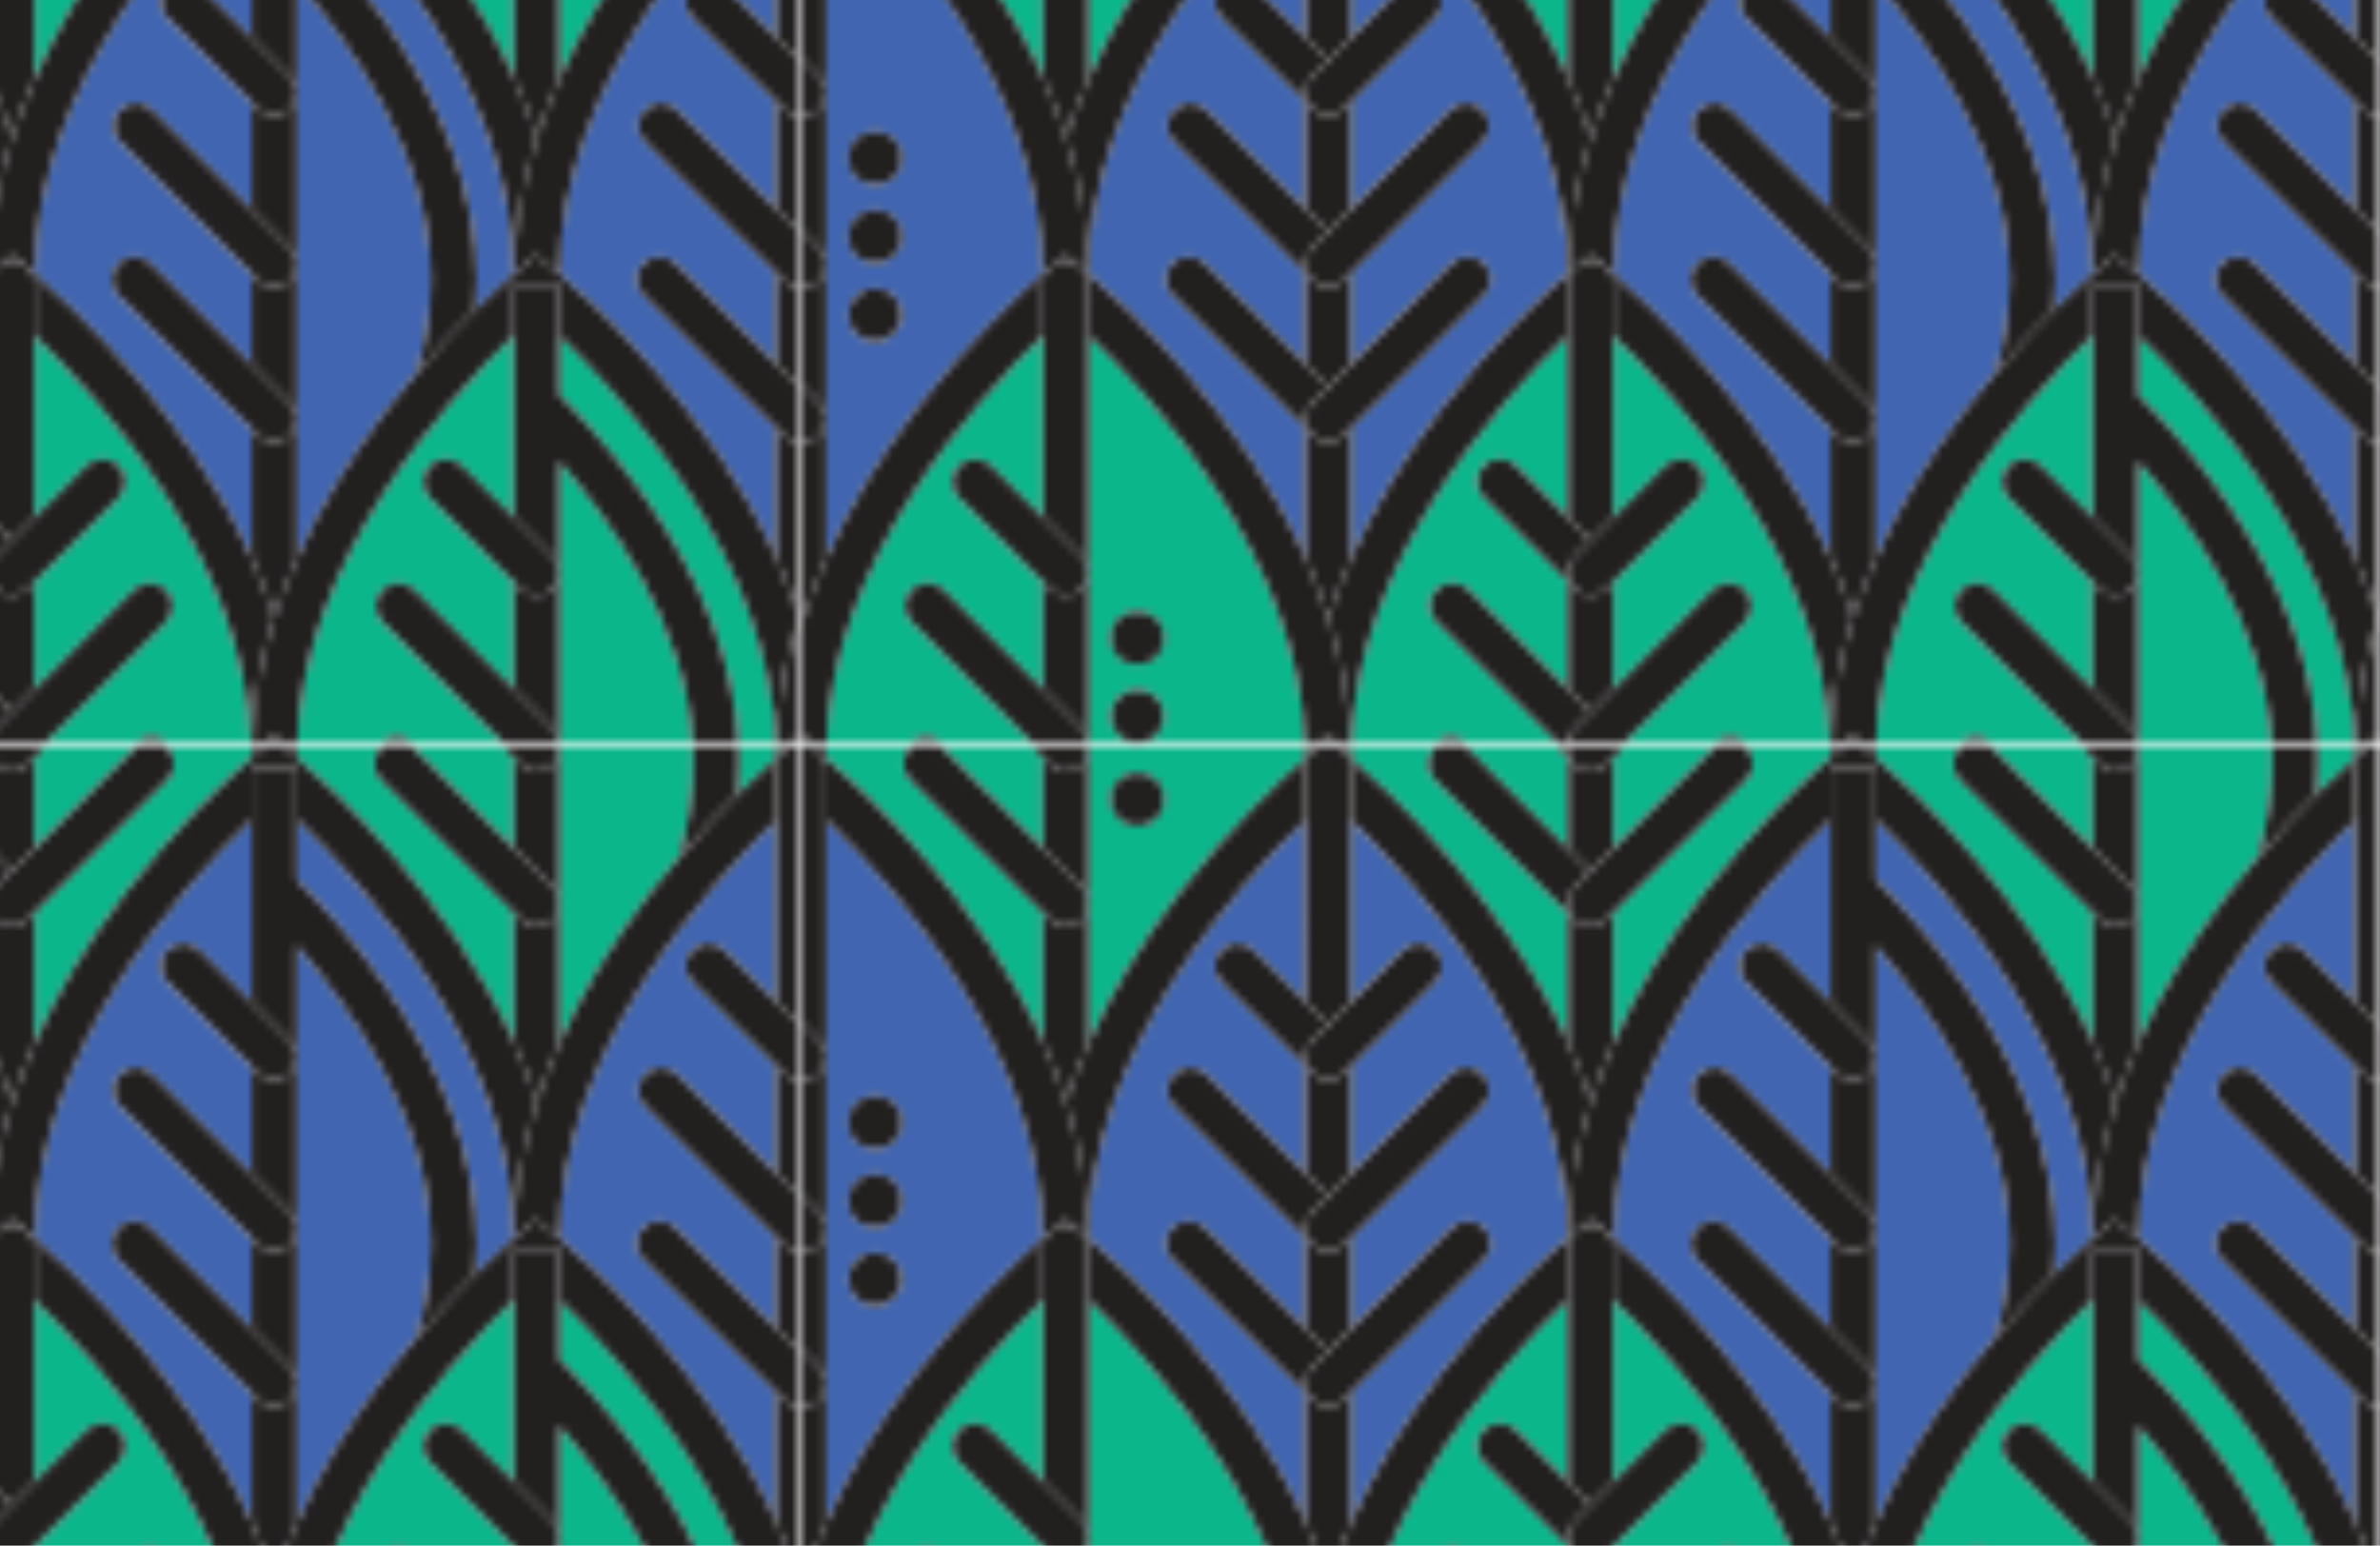 <?xml version="1.0" encoding="UTF-8"?><svg id="Layer_1" xmlns="http://www.w3.org/2000/svg" xmlns:xlink="http://www.w3.org/1999/xlink" viewBox="0 0 306 198.73"><defs><style>.cls-1,.cls-2{fill:none;}.cls-2{stroke:#ee2350;stroke-linecap:round;stroke-linejoin:round;stroke-width:0px;}.cls-3{fill:#221f1f;}.cls-4{fill:#4165b0;}.cls-5{fill:#0bb68b;}.cls-6{fill:url(#New_Pattern_12);}</style><pattern id="New_Pattern_12" x="0" y="0" width="202.48" height="123.41" patternTransform="translate(-3347.7 -2383.77)" patternUnits="userSpaceOnUse" viewBox="0 0 202.48 123.41"><g><rect class="cls-1" width="202.48" height="123.41"/><path class="cls-5" d="M121.23,4.03l-17.1,17.1v16.8c2.87-6.45,6.76-12.93,11.65-19.31,6.87-8.96,13.67-15.15,16.26-17.38,0-.41-.01-.83-.03-1.24h-10.71c1.05,1.14,1.04,2.92-.07,4.02Z"/><polygon class="cls-5" points="104.13 12.9 117.03 0 105.33 0 104.13 1.21 104.13 12.9"/><polygon class="cls-5" points="98.31 1.21 97.11 0 85.41 0 98.31 12.9 98.31 1.21"/><path class="cls-5" d="M98.31,37.78V21.13L81.21,4.03c-1.11-1.11-1.13-2.88-.07-4.02h-10.71c-.01,.41-.02,.82-.03,1.24,4.25,3.64,19.44,17.53,27.92,36.55Z"/><path class="cls-3" d="M70.39,1.24c0-.41,.01-.83,.03-1.24h-.06c.01,.41,.02,.82,.02,1.23h.01Z"/><path class="cls-3" d="M132.06,1.23c0-.41,.01-.82,.02-1.23h-.06c.01,.41,.02,.83,.03,1.24h.01Z"/><path class="cls-3" d="M104.13,12.9V1.21l-.85,.85c-.57,.57-1.31,.85-2.06,.85s-1.49-.28-2.06-.85l-.85-.85V12.9l2.91,2.91,2.91-2.91Z"/><path class="cls-3" d="M104.13,37.93V21.13l-.85,.85c-.57,.57-1.31,.85-2.06,.85s-1.49-.28-2.06-.85l-.85-.85v16.65c1.11,2.48,2.09,5.05,2.93,7.7,.8-2.51,1.77-5.02,2.89-7.55Z"/><path class="cls-3" d="M99.16,2.06c-.57-.57-.85-1.31-.85-2.06h-1.2l1.2,1.2,.85,.85Z"/><path class="cls-3" d="M81.21,4.03l17.1,17.1,.85,.85c-1.14-1.14-1.14-2.98,0-4.11l2.06-2.06-2.91-2.91L85.41,0h-4.27c-1.05,1.14-1.04,2.92,.07,4.02Z"/><path class="cls-3" d="M99.16,2.06c.57,.57,1.31,.85,2.06,.85s1.49-.28,2.06-.85l.85-.85L105.33,0h-7.02c0,.74,.28,1.49,.85,2.06Z"/><path class="cls-3" d="M101.22,15.81l-2.06,2.06c-1.14,1.14-1.14,2.98,0,4.11,.57,.57,1.31,.85,2.06,.85s1.49-.28,2.06-.85l.85-.85L121.23,4.03c1.11-1.11,1.13-2.88,.07-4.02h-4.27l-12.9,12.9-2.91,2.91Z"/><path class="cls-5" d="M165.79,37.78V21.13l-17.1-17.1c-1.11-1.11-1.13-2.88-.07-4.02h-10.71c-.01,.41-.02,.82-.03,1.24,4.25,3.64,19.44,17.53,27.92,36.55Z"/><path class="cls-5" d="M194.5,5.91c2.2-2.17,3.97-3.75,5.03-4.66,0-.41-.01-.83-.03-1.24h-4.86c.03,.66,.05,1.32,.05,1.97,0,1.3-.06,2.61-.19,3.94Z"/><polygon class="cls-5" points="165.79 1.21 164.59 0 152.89 0 165.79 12.9 165.79 1.21"/><path class="cls-3" d="M133.13,.33L133.54,0h-1.46c-.01,.41-.02,.82-.02,1.23,.63-.54,1.01-.85,1.08-.91Z"/><path class="cls-3" d="M199.54,1.23c0-.41,.01-.82,.02-1.23h-.06c.01,.41,.02,.83,.03,1.24h.01Z"/><path class="cls-3" d="M137.87,1.24c0-.41,.01-.83,.03-1.24h-1.52l.4,.32c.13,.1,.51,.41,1.09,.91Z"/><path class="cls-5" d="M171.61,19.92h0v18.01c2.87-6.45,6.76-12.93,11.65-19.31,1.26-1.65,2.52-3.2,3.76-4.65,1.15-3.86,1.85-7.9,1.85-12.01,0-.66-.02-1.31-.06-1.97h-17.2V19.92Z"/><path class="cls-3" d="M187.02,13.97c2.72-3.21,5.31-5.92,7.48-8.07,.12-1.33,.19-2.64,.19-3.94,0-.65-.02-1.31-.05-1.97h-5.83c.03,.65,.06,1.31,.06,1.97,0,4.11-.7,8.15-1.85,12.01Z"/><path class="cls-3" d="M170.76,2.06c-.57,.57-1.31,.85-2.06,.85s-1.49-.28-2.06-.85l-.85-.85V12.9l4.97,4.97c.57,.57,.85,1.31,.85,2.06V0c0,.74-.28,1.49-.85,2.06Z"/><path class="cls-3" d="M171.61,37.93V19.93c0,.74-.28,1.49-.85,2.06-.57,.57-1.31,.85-2.06,.85s-1.49-.28-2.06-.85l-.85-.85v16.65c1.11,2.48,2.09,5.05,2.93,7.7,.8-2.51,1.77-5.02,2.89-7.55Z"/><path class="cls-3" d="M166.64,2.06c.57,.57,1.31,.85,2.06,.85s1.49-.28,2.06-.85c.57-.57,.85-1.31,.85-2.06h-7.02l1.2,1.2,.85,.85Z"/><path class="cls-3" d="M148.69,4.03l17.1,17.1,.85,.85c.57,.57,1.31,.85,2.06,.85s1.49-.28,2.06-.85c.57-.57,.85-1.31,.85-2.06h0c0-.75-.28-1.49-.85-2.06l-4.97-4.97L152.89,0h-4.27c-1.05,1.14-1.04,2.92,.07,4.02Z"/><path class="cls-5" d="M30.83,37.78V21.13L13.73,4.03C12.62,2.92,12.6,1.14,13.66,0H2.94c-.01,.41-.02,.82-.03,1.24,4.25,3.64,19.44,17.53,27.92,36.55Z"/><polygon class="cls-5" points="30.83 1.21 29.63 0 17.93 0 30.83 12.9 30.83 1.21"/><path class="cls-5" d="M36.65,0h27.89c.01,.41,.02,.83,.03,1.24-2.59,2.24-9.39,8.42-16.26,17.38-4.89,6.38-8.79,12.85-11.65,19.31V19.92h0V0Zm2.89,6.53c0,1.88,1.53,3.41,3.41,3.41s3.41-1.53,3.41-3.41-1.53-3.41-3.41-3.41-3.41,1.53-3.41,3.41Z"/><path class="cls-3" d="M70.38,1.23c0-.41,0-.82-.02-1.23h-1.46l.4,.32c.12,.1,.5,.41,1.08,.9Z"/><path class="cls-3" d="M65.65,.33L66.06,0h-1.52c.01,.41,.02,.83,.03,1.24,.63-.55,1.02-.86,1.09-.92Z"/><path class="cls-3" d="M1.83,.33c.13,.1,.51,.41,1.09,.91,0-.41,.01-.83,.03-1.24H1.42l.4,.32Z"/><path class="cls-3" d="M35.8,2.06c-.57,.57-1.31,.85-2.06,.85s-1.49-.28-2.06-.85l-.85-.85V12.9l4.97,4.97c.57,.57,.85,1.31,.85,2.06V0c0,.74-.28,1.49-.85,2.06Z"/><path class="cls-3" d="M33.76,45.48c.8-2.51,1.77-5.02,2.89-7.55V19.93c0,.74-.28,1.49-.85,2.06-.57,.57-1.31,.85-2.06,.85s-1.49-.28-2.06-.85l-.85-.85v16.65c1.11,2.48,2.09,5.05,2.93,7.7Z"/><path class="cls-3" d="M31.68,2.06c.57,.57,1.31,.85,2.06,.85s1.49-.28,2.06-.85c.57-.57,.85-1.31,.85-2.06h-7.02l1.2,1.2,.85,.85Z"/><path class="cls-3" d="M13.73,4.03L30.83,21.13l.85,.85c.57,.57,1.31,.85,2.06,.85s1.49-.28,2.06-.85c.57-.57,.85-1.31,.85-2.06h0c0-.75-.28-1.49-.85-2.06l-4.97-4.97L17.93,0h-4.27c-1.05,1.14-1.04,2.92,.07,4.02Z"/><circle class="cls-3" cx="42.95" cy="6.53" r="3.41"/><path class="cls-3" d="M200.61,.33L201.02,0h-1.46c-.01,.41-.02,.82-.02,1.23,.63-.54,1.01-.85,1.08-.91Z"/><path class="cls-4" d="M64.57,99.49v-16.65l-17.1-17.1c-1.14-1.14-1.14-2.98,0-4.11,1.14-1.14,2.98-1.14,4.11,0l12.99,12.99v-11.7l-16.91-16.91c-1.14-1.14-1.14-2.98,0-4.11,1.14-1.14,2.98-1.14,4.11,0l12.79,12.79v-13.83l-10.82-10.82c-1.14-1.14-1.14-2.98,0-4.11,1.14-1.14,2.98-1.14,4.11,0l6.7,6.7V9.15c-9,8.72-27.69,29.71-27.92,53.79,4.25,3.64,19.44,17.53,27.92,36.55Z"/><path class="cls-4" d="M77.09,25.92c1.14-1.14,2.98-1.14,4.11,0,1.14,1.14,1.14,2.98,0,4.11l-10.82,10.82v13.83l12.79-12.79c1.14-1.14,2.98-1.14,4.11,0,1.14,1.14,1.14,2.98,0,4.11l-16.91,16.91v11.7l12.99-12.99c1.14-1.14,2.98-1.14,4.11,0,1.14,1.14,1.14,2.98,0,4.11l-17.1,17.1v16.8c2.87-6.45,6.76-12.93,11.65-19.31,6.87-8.96,13.67-15.15,16.26-17.38-.22-24.08-18.92-45.08-27.92-53.8v23.48l6.7-6.7Z"/><path class="cls-3" d="M70.39,2.59v6.56c9,8.72,27.69,29.71,27.92,53.8h.01c.05-5.69,1.04-11.55,2.93-17.47-.84-2.64-1.83-5.21-2.93-7.7C89.84,18.77,74.64,4.88,70.39,1.24h-.01c-.57-.5-.95-.81-1.08-.91L68.9,0h-.12c.95,.48,1.61,1.45,1.61,2.59Z"/><path class="cls-3" d="M64.57,1.24c-2.59,2.24-9.39,8.42-16.26,17.38-4.89,6.38-8.79,12.85-11.65,19.31-1.12,2.52-2.08,5.04-2.89,7.55,1.75,5.52,2.83,11.37,2.88,17.45h.01c.23-24.07,18.92-45.06,27.92-53.78V2.59c0-1.14,.66-2.11,1.61-2.59h-.12l-.4,.32c-.07,.06-.46,.37-1.09,.92Z"/><path class="cls-3" d="M69.54,83.69c-.57,.57-1.31,.85-2.06,.85s-1.49-.28-2.06-.85l-.85-.85v16.65c1.11,2.48,2.09,5.05,2.93,7.7,.8-2.51,1.77-5.02,2.89-7.55v-16.8l-.85,.85Z"/><path class="cls-3" d="M70.39,54.68v-13.83l-.85,.85c-.57,.57-1.31,.85-2.06,.85s-1.49-.28-2.06-.85l-.85-.85v13.83l2.91,2.91,2.91-2.91Z"/><path class="cls-3" d="M70.39,74.61v-11.7l-.85,.85c-.57,.57-1.31,.85-2.06,.85s-1.49-.28-2.06-.85l-.85-.85v11.7l2.91,2.91,2.91-2.91Z"/><path class="cls-3" d="M64.57,2.59v30.04l2.91,2.91,2.91-2.91V2.59c0-1.14-.66-2.11-1.61-2.59h-2.6c-.95,.48-1.61,1.45-1.61,2.59Z"/><path class="cls-3" d="M57.87,25.92c-1.14-1.14-2.98-1.14-4.11,0-1.14,1.14-1.14,2.98,0,4.11l10.82,10.82,.85,.85c-1.14-1.14-1.14-2.98,0-4.11l2.06-2.06-2.91-2.91-6.7-6.7Z"/><path class="cls-3" d="M65.42,59.65l2.06-2.06-2.91-2.91-12.79-12.79c-1.14-1.14-2.98-1.14-4.11,0-1.14,1.14-1.14,2.98,0,4.11l16.91,16.91,.85,.85c-1.14-1.14-1.14-2.98,0-4.11Z"/><path class="cls-3" d="M65.42,79.57l2.06-2.06-2.91-2.91-12.99-12.99c-1.14-1.14-2.98-1.14-4.11,0-1.14,1.14-1.14,2.98,0,4.11l17.1,17.1,.85,.85c-1.14-1.14-1.14-2.98,0-4.11Z"/><path class="cls-3" d="M67.48,84.54c.74,0,1.49-.28,2.06-.85-.57,.57-1.31,.85-2.06,.85Z"/><path class="cls-3" d="M65.42,37.59c-1.14,1.14-1.14,2.98,0,4.11,.57,.57,1.31,.85,2.06,.85s1.49-.28,2.06-.85l.85-.85,10.82-10.82c1.14-1.14,1.14-2.98,0-4.11-1.14-1.14-2.98-1.14-4.11,0l-6.7,6.7-2.91,2.91-2.06,2.06Z"/><path class="cls-3" d="M67.48,57.59l-2.06,2.06c-1.14,1.14-1.14,2.98,0,4.11,.57,.57,1.31,.85,2.06,.85s1.49-.28,2.06-.85l.85-.85,16.91-16.91c1.14-1.14,1.14-2.98,0-4.11-1.14-1.14-2.98-1.14-4.11,0l-12.79,12.79-2.91,2.91Z"/><path class="cls-3" d="M67.48,77.52l-2.06,2.06c-1.14,1.14-1.14,2.98,0,4.11,.57,.57,1.31,.85,2.06,.85s1.49-.28,2.06-.85l.85-.85,17.1-17.1c1.14-1.14,1.14-2.98,0-4.11-1.14-1.14-2.98-1.14-4.11,0l-12.99,12.99-2.91,2.91Z"/><path class="cls-4" d="M132.05,99.49v-16.65l-17.1-17.1c-1.14-1.14-1.14-2.98,0-4.11,1.14-1.14,2.98-1.14,4.11,0l12.99,12.99v-11.7l-16.91-16.91c-1.14-1.14-1.14-2.98,0-4.11,1.14-1.14,2.98-1.14,4.11,0l12.79,12.79v-13.83l-10.82-10.82c-1.14-1.14-1.14-2.98,0-4.11,1.14-1.14,2.98-1.14,4.11,0l6.7,6.7V9.15c-9,8.72-27.69,29.71-27.92,53.79,4.25,3.64,19.44,17.53,27.92,36.55Z"/><path class="cls-4" d="M148.89,30c7.89,11.37,12.06,23.02,12.06,33.68,0,1.3-.06,2.61-.19,3.94,2.2-2.17,3.97-3.75,5.03-4.66-.22-24.08-18.92-45.08-27.92-53.8v7.7c1.92,1.88,6.46,6.57,11.02,13.15Z"/><path class="cls-3" d="M132.06,1.23h-.01c-2.59,2.25-9.39,8.43-16.26,17.39-4.89,6.38-8.79,12.85-11.65,19.31-1.12,2.52-2.08,5.04-2.89,7.55-1.89,5.92-2.88,11.77-2.93,17.46,.63-.54,1.01-.85,1.08-.91l1.83-1.47,1.83,1.47c.13,.1,.51,.41,1.09,.91,.23-24.08,18.92-45.07,27.92-53.79V2.59h5.82v6.56c9,8.72,27.69,29.71,27.92,53.8h.01c.05-5.69,1.04-11.55,2.93-17.47-.84-2.64-1.83-5.21-2.93-7.7-8.48-19.01-23.67-32.9-27.92-36.55-.58-.5-.96-.81-1.09-.91L136.38,0h-2.85l-.4,.32c-.07,.06-.45,.37-1.08,.91Z"/><line class="cls-2" x1="134.96" y1="2.59" x2="134.96" y2="2.59"/><path class="cls-4" d="M137.87,25.36v14.29h0v22.06h0v19.92h0v18.01c2.87-6.45,6.76-12.93,11.65-19.31,1.26-1.65,2.52-3.2,3.76-4.65,1.15-3.86,1.85-7.9,1.85-12.01,0-16.12-10.74-30.86-17.26-38.32Z"/><path class="cls-3" d="M132.05,32.63l4.97,4.97c.57,.57,.85,1.31,.85,2.06v-14.29c6.51,7.46,17.26,22.2,17.26,38.32,0,4.11-.7,8.15-1.85,12.01,2.72-3.21,5.31-5.92,7.48-8.07,.12-1.33,.19-2.64,.19-3.94,0-10.66-4.17-22.31-12.06-33.68-4.56-6.58-9.1-11.27-11.02-13.15V2.59h-5.82v30.04Z"/><path class="cls-3" d="M137.02,59.65c.57,.57,.85,1.31,.85,2.06v-22.05c0,.74-.28,1.49-.85,2.06-.57,.57-1.31,.85-2.06,.85s-1.49-.28-2.06-.85l-.85-.85v13.83l4.97,4.97Z"/><path class="cls-3" d="M137.02,83.69c-.57,.57-1.31,.85-2.06,.85s-1.49-.28-2.06-.85l-.85-.85v16.65c1.11,2.48,2.09,5.05,2.93,7.7,.8-2.51,1.77-5.02,2.89-7.55v-18.01c0,.74-.28,1.49-.85,2.06Z"/><path class="cls-3" d="M137.02,79.57c.57,.57,.85,1.31,.85,2.06v-19.92c0,.74-.28,1.49-.85,2.06-.57,.57-1.31,.85-2.06,.85s-1.49-.28-2.06-.85l-.85-.85v11.7l4.97,4.97Z"/><path class="cls-3" d="M134.96,42.56c.74,0,1.49-.28,2.06-.85,.57-.57,.85-1.31,.85-2.06h0c0-.75-.28-1.49-.85-2.06l-4.97-4.97-6.7-6.7c-1.14-1.14-2.98-1.14-4.11,0-1.14,1.14-1.14,2.98,0,4.11l10.82,10.82,.85,.85c.57,.57,1.31,.85,2.06,.85Z"/><path class="cls-3" d="M134.96,64.61c.74,0,1.49-.28,2.06-.85,.57-.57,.85-1.31,.85-2.06h0c0-.75-.28-1.49-.85-2.06l-4.97-4.97-12.79-12.79c-1.14-1.14-2.98-1.14-4.11,0-1.14,1.14-1.14,2.98,0,4.11l16.91,16.91,.85,.85c.57,.57,1.31,.85,2.06,.85Z"/><path class="cls-3" d="M134.96,84.54c.74,0,1.49-.28,2.06-.85,.57-.57,.85-1.31,.85-2.06h0c0-.75-.28-1.49-.85-2.06l-4.97-4.97-12.99-12.99c-1.14-1.14-2.98-1.14-4.11,0-1.14,1.14-1.14,2.98,0,4.11l17.1,17.1,.85,.85c.57,.57,1.31,.85,2.06,.85Z"/><path class="cls-4" d="M30.83,62.95c-2.59,2.24-9.39,8.42-16.26,17.38-4.89,6.38-8.79,12.85-11.65,19.31v-18.01h0v-19.92h0v-22.06h0V9.15c9,8.72,27.69,29.71,27.92,53.8Zm-18.21,5.29c0-1.88-1.53-3.41-3.41-3.41s-3.41,1.53-3.41,3.41,1.53,3.41,3.41,3.41,3.41-1.53,3.41-3.41Zm0-10.08c0-1.88-1.53-3.41-3.41-3.41s-3.41,1.53-3.41,3.41,1.53,3.41,3.41,3.41,3.41-1.53,3.41-3.41Zm0-10.08c0-1.88-1.53-3.41-3.41-3.41s-3.41,1.53-3.41,3.41,1.53,3.41,3.41,3.41,3.41-1.53,3.41-3.41Z"/><path class="cls-3" d="M2.91,2.59v6.56c9,8.72,27.69,29.71,27.92,53.8,.63-.55,1.02-.86,1.09-.92l1.83-1.47,1.83,1.47c.12,.1,.5,.41,1.08,.9-.05-6.08-1.13-11.93-2.88-17.45-.84-2.64-1.83-5.21-2.93-7.7C22.36,18.77,7.16,4.88,2.91,1.24c-.58-.5-.96-.81-1.09-.91L1.42,0h-.12c.95,.48,1.61,1.45,1.61,2.59Z"/><path class="cls-3" d="M2.91,61.7v-22.05c0,.74-.28,1.49-.85,2.06-.57,.57-1.31,.85-2.06,.85v15.03l2.06,2.06c.57,.57,.85,1.31,.85,2.06Z"/><path class="cls-3" d="M2.91,99.64v-18.01c0,.74-.28,1.49-.85,2.06-.57,.57-1.31,.85-2.06,.85v22.72c.81-2.53,1.78-5.07,2.91-7.62Z"/><path class="cls-3" d="M2.91,39.65V2.59C2.91,1.45,2.25,.48,1.3,0H0V35.54l2.06,2.06c.57,.57,.85,1.31,.85,2.06Z"/><path class="cls-3" d="M2.91,81.63v-19.92c0,.74-.28,1.49-.85,2.06-.57,.57-1.31,.85-2.06,.85v12.9l2.06,2.06c.57,.57,.85,1.31,.85,2.06Z"/><path class="cls-3" d="M2.91,39.65h0c0-.75-.28-1.49-.85-2.06L0,35.54v7.02c.74,0,1.49-.28,2.06-.85,.57-.57,.85-1.31,.85-2.06Z"/><path class="cls-3" d="M2.91,61.71h0c0-.75-.28-1.49-.85-2.06L0,57.59v7.02c.74,0,1.49-.28,2.06-.85,.57-.57,.85-1.31,.85-2.06Z"/><path class="cls-3" d="M2.91,81.63h0c0-.75-.28-1.49-.85-2.06L0,77.52v7.02c.74,0,1.49-.28,2.06-.85,.57-.57,.85-1.31,.85-2.06Z"/><circle class="cls-3" cx="9.21" cy="48.07" r="3.41"/><circle class="cls-3" cx="9.21" cy="58.15" r="3.41"/><path class="cls-3" d="M9.21,64.82c-1.88,0-3.41,1.53-3.41,3.41s1.53,3.41,3.41,3.41,3.41-1.53,3.41-3.41-1.53-3.41-3.41-3.41Z"/><path class="cls-4" d="M199.53,99.49v-16.65l-17.1-17.1c-1.14-1.14-1.14-2.98,0-4.11,1.14-1.14,2.98-1.14,4.11,0l12.99,12.99v-11.7l-16.91-16.91c-1.14-1.14-1.14-2.98,0-4.11,1.14-1.14,2.98-1.14,4.11,0l12.79,12.79v-13.83l-10.82-10.82c-1.14-1.14-1.14-2.98,0-4.11,1.14-1.14,2.98-1.14,4.11,0l6.7,6.7V9.15c-9,8.72-27.69,29.71-27.92,53.79,4.25,3.64,19.44,17.53,27.92,36.55Z"/><path class="cls-3" d="M199.54,1.23h-.01c-1.06,.93-2.83,2.51-5.03,4.68-2.17,2.14-4.76,4.86-7.48,8.07-1.23,1.45-2.49,3-3.76,4.65-4.89,6.38-8.79,12.85-11.65,19.31-1.12,2.52-2.08,5.04-2.89,7.55-1.89,5.92-2.88,11.77-2.93,17.46,.63-.54,1.01-.85,1.08-.91l1.83-1.47,1.83,1.47c.13,.1,.51,.41,1.09,.91,.23-24.08,18.92-45.07,27.92-53.79V2.59c0-1.14,.66-2.11,1.61-2.59h-.12l-.4,.32c-.07,.06-.45,.37-1.08,.91Z"/><path class="cls-3" d="M202.44,64.61c-.74,0-1.49-.28-2.06-.85l-.85-.85v11.7l2.94,2.94v-12.94s-.02,0-.04,0Z"/><path class="cls-3" d="M202.44,42.56c-.74,0-1.49-.28-2.06-.85l-.85-.85v13.83l2.94,2.94v-15.07s-.02,0-.04,0Z"/><path class="cls-3" d="M202.44,84.54c-.74,0-1.49-.28-2.06-.85l-.85-.85v16.65c1.11,2.48,2.09,5.05,2.93,7.7v-22.65s-.01,0-.02,0Z"/><path class="cls-3" d="M199.53,2.59v30.04l2.94,2.94V0h-1.34c-.95,.48-1.61,1.45-1.61,2.59Z"/><path class="cls-3" d="M199.53,32.63l-6.7-6.7c-1.14-1.14-2.98-1.14-4.11,0-1.14,1.14-1.14,2.98,0,4.11l10.82,10.82,.85,.85c.57,.57,1.31,.85,2.06,.85,.01,0,.02,0,.04,0v-6.98l-2.94-2.94Z"/><path class="cls-3" d="M199.53,54.68l-12.79-12.79c-1.14-1.14-2.98-1.14-4.11,0-1.14,1.14-1.14,2.98,0,4.11l16.91,16.91,.85,.85c.57,.57,1.31,.85,2.06,.85,.01,0,.02,0,.04,0v-6.98l-2.94-2.94Z"/><path class="cls-3" d="M199.53,74.61l-12.99-12.99c-1.14-1.14-2.98-1.14-4.11,0-1.14,1.14-1.14,2.98,0,4.11l17.1,17.1,.85,.85c.57,.57,1.31,.85,2.06,.85,.01,0,.02,0,.04,0v-6.98l-2.94-2.94Z"/><path class="cls-5" d="M81.4,107.71c-1.14-1.14-1.14-2.98,0-4.11,1.14-1.14,2.98-1.14,4.11,0l12.79,12.79v-13.83l-10.82-10.82c-1.14-1.14-1.14-2.98,0-4.11,1.14-1.14,2.98-1.14,4.11,0l6.7,6.7v-23.48c-8.84,8.57-27.05,29-27.89,52.56h10.71s.04-.06,.07-.09c1.14-1.14,2.98-1.14,4.11,0l.09,.09h11.7l-15.7-15.7Z"/><path class="cls-5" d="M104.13,70.86v23.48l6.7-6.7c1.14-1.14,2.98-1.14,4.11,0,1.14,1.14,1.14,2.98,0,4.11l-10.82,10.82v13.83l12.79-12.79c1.14-1.14,2.98-1.14,4.11,0,1.14,1.14,1.14,2.98,0,4.11l-15.7,15.7h11.7l.09-.09c1.14-1.14,2.98-1.14,4.11,0,.03,.03,.05,.06,.07,.09h10.71c-.84-23.56-19.04-43.99-27.89-52.56Z"/><path class="cls-3" d="M134.98,107.18c-.84-2.64-1.83-5.21-2.93-7.7-8.48-19.01-23.67-32.9-27.92-36.55-.58-.5-.96-.81-1.09-.91l-1.83-1.47-1.83,1.47c-.07,.06-.45,.37-1.08,.91h-.01c-2.59,2.25-9.39,8.43-16.26,17.39-4.89,6.38-8.79,12.85-11.65,19.31-1.12,2.52-2.08,5.04-2.89,7.55,1.63,5.15,2.68,10.59,2.86,16.23h.06c.84-23.56,19.05-43.99,27.89-52.56v-6.56c0-1.61,1.3-2.91,2.91-2.91s2.91,1.3,2.91,2.91v6.56c8.84,8.57,27.05,29,27.89,52.56h.06c.17-5.3,1.15-10.73,2.9-16.23Z"/><path class="cls-3" d="M101.22,104.26c-.74,0-1.49-.28-2.06-.85l-.85-.85v13.83l2.91,2.91,2.91-2.91v-13.83l-.85,.85c-.57,.57-1.31,.85-2.06,.85Z"/><path class="cls-3" d="M98.31,94.33l2.91,2.91,2.91-2.91v-30.04c0-1.61-1.3-2.91-2.91-2.91s-2.91,1.3-2.91,2.91v30.04Z"/><path class="cls-3" d="M99.16,99.3l2.06-2.06-2.91-2.91-6.7-6.7c-1.14-1.14-2.98-1.14-4.11,0-1.14,1.14-1.14,2.98,0,4.11l10.82,10.82,.85,.85c-1.14-1.14-1.14-2.98,0-4.11Z"/><path class="cls-3" d="M103.28,103.41c-.57,.57-1.31,.85-2.06,.85,.74,0,1.49-.28,2.06-.85Z"/><path class="cls-3" d="M99.16,121.35l2.06-2.06-2.91-2.91-12.79-12.79c-1.14-1.14-2.98-1.14-4.11,0-1.14,1.14-1.14,2.98,0,4.11l15.7,15.7h1.2c0-.74,.28-1.49,.85-2.06Z"/><path class="cls-3" d="M81.21,123.32s-.05,.06-.07,.09h4.27l-.09-.09c-1.14-1.14-2.98-1.14-4.11,0Z"/><path class="cls-3" d="M101.22,97.24l-2.06,2.06c-1.14,1.14-1.14,2.98,0,4.11,.57,.57,1.31,.85,2.06,.85s1.49-.28,2.06-.85l.85-.85,10.82-10.82c1.14-1.14,1.14-2.98,0-4.11-1.14-1.14-2.98-1.14-4.11,0l-6.7,6.7-2.91,2.91Z"/><path class="cls-3" d="M121.03,107.71c1.14-1.14,1.14-2.98,0-4.11-1.14-1.14-2.98-1.14-4.11,0l-12.79,12.79-2.91,2.91-2.06,2.06c-.57,.57-.85,1.31-.85,2.06h7.02l15.7-15.7Z"/><path class="cls-3" d="M117.12,123.32l-.09,.09h4.27s-.04-.06-.07-.09c-1.14-1.14-2.98-1.14-4.11,0Z"/><path class="cls-5" d="M148.88,107.71c-1.14-1.14-1.14-2.98,0-4.11,1.14-1.14,2.98-1.14,4.11,0l12.79,12.79v-13.83l-10.82-10.82c-1.14-1.14-1.14-2.98,0-4.11,1.14-1.14,2.98-1.14,4.11,0l6.7,6.7v-23.48c-8.84,8.57-27.05,29-27.89,52.56h10.71s.04-.06,.07-.09c1.14-1.14,2.98-1.14,4.11,0l.09,.09h11.7l-15.7-15.7Z"/><path class="cls-5" d="M171.61,70.86v7.7c1.92,1.88,6.46,6.57,11.02,13.15,7.4,10.67,11.53,21.59,12.01,31.71h4.86c-.84-23.56-19.04-43.99-27.89-52.56Z"/><path class="cls-3" d="M202.46,107.18c-.84-2.64-1.83-5.21-2.93-7.7-8.48-19.01-23.67-32.9-27.92-36.55-.58-.5-.96-.81-1.09-.91l-1.83-1.47-1.83,1.47c-.07,.06-.45,.37-1.08,.91h-.01c-1.06,.93-2.83,2.51-5.03,4.68-2.17,2.14-4.76,4.86-7.48,8.07-1.23,1.45-2.49,3-3.76,4.65-4.89,6.38-8.79,12.85-11.65,19.31-1.12,2.52-2.08,5.04-2.89,7.55-1.75,5.49-2.73,10.93-2.9,16.23h1.45l1.42-1.15,1.42,1.15h1.52c.84-23.56,19.05-43.99,27.89-52.56v-6.56h5.82v6.56c8.84,8.57,27.05,29,27.89,52.56h.06c.17-5.3,1.15-10.73,2.9-16.23Z"/><path class="cls-5" d="M171.61,87.05v14.3h0v22.06h17.2c-.82-15.37-10.95-29.22-17.2-36.36Z"/><path class="cls-3" d="M182.63,91.7c-4.56-6.58-9.1-11.27-11.02-13.15v-14.26h-5.82v30.04l4.97,4.97c.57,.57,.85,1.31,.85,2.06v-14.3c6.25,7.14,16.38,20.98,17.2,36.36h5.83c-.48-10.12-4.6-21.03-12.01-31.71Z"/><path class="cls-3" d="M168.7,104.26c-.74,0-1.49-.28-2.06-.85l-.85-.85v13.83l4.97,4.97c.57,.57,.85,1.31,.85,2.06v-22.05c0,.74-.28,1.49-.85,2.06-.57,.57-1.31,.85-2.06,.85Z"/><path class="cls-3" d="M159.09,87.63c-1.14-1.14-2.98-1.14-4.11,0-1.14,1.14-1.14,2.98,0,4.11l10.82,10.82,.85,.85c.57,.57,1.31,.85,2.06,.85s1.49-.28,2.06-.85c.57-.57,.85-1.31,.85-2.06h0c0-.75-.28-1.49-.85-2.06l-4.97-4.97-6.7-6.7Z"/><path class="cls-3" d="M171.61,123.41c0-.74-.28-1.49-.85-2.06l-4.97-4.97-12.79-12.79c-1.14-1.14-2.98-1.14-4.11,0-1.14,1.14-1.14,2.98,0,4.11l15.7,15.7h7.02Z"/><path class="cls-3" d="M148.69,123.32s-.05,.06-.07,.09h4.27l-.09-.09c-1.14-1.14-2.98-1.14-4.11,0Z"/><path class="cls-5" d="M64.54,123.41h-27.89v-22.05h0v-30.5c8.84,8.57,27.05,29,27.89,52.56Zm-18.18-3.55c0-1.88-1.53-3.41-3.41-3.41s-3.41,1.53-3.41,3.41,1.53,3.41,3.41,3.41,3.41-1.53,3.41-3.41Zm0-10.08c0-1.88-1.53-3.41-3.41-3.41s-3.41,1.53-3.41,3.41,1.53,3.41,3.41,3.41,3.41-1.53,3.41-3.41Z"/><path class="cls-5" d="M13.92,107.71c-1.14-1.14-1.14-2.98,0-4.11,1.14-1.14,2.98-1.14,4.11,0l12.79,12.79v-13.83l-10.82-10.82c-1.14-1.14-1.14-2.98,0-4.11,1.14-1.14,2.98-1.14,4.11,0l6.7,6.7v-23.48c-8.84,8.57-27.05,29-27.89,52.56H13.66s.04-.06,.07-.09c1.14-1.14,2.98-1.14,4.11,0l.09,.09h11.7l-15.7-15.7Z"/><path class="cls-3" d="M67.5,107.18c-.84-2.64-1.83-5.21-2.93-7.7-8.48-19.01-23.67-32.9-27.92-36.55h-.01c-.57-.5-.95-.81-1.08-.91l-1.83-1.47-1.83,1.47c-.07,.06-.46,.37-1.09,.92-2.59,2.24-9.39,8.42-16.26,17.38-4.89,6.38-8.79,12.85-11.65,19.31C1.78,102.18,.81,104.73,0,107.26v15l1.42,1.15h1.52c.84-23.56,19.05-43.99,27.89-52.56v-6.56c0-1.61,1.3-2.91,2.91-2.91s2.91,1.3,2.91,2.91v6.56c8.84,8.57,27.05,29,27.89,52.56h1.52l1.42-1.15,1.42,1.15h1.46c-.17-5.64-1.23-11.08-2.86-16.23Z"/><path class="cls-3" d="M33.74,104.26c-.74,0-1.49-.28-2.06-.85l-.85-.85v13.83l4.97,4.97c.57,.57,.85,1.31,.85,2.06v-22.05c0,.74-.28,1.49-.85,2.06-.57,.57-1.31,.85-2.06,.85Z"/><path class="cls-3" d="M30.83,94.33l4.97,4.97c.57,.57,.85,1.31,.85,2.06v-37.06c0-1.61-1.3-2.91-2.91-2.91s-2.91,1.3-2.91,2.91v30.04Z"/><path class="cls-3" d="M30.83,94.33l-6.7-6.7c-1.14-1.14-2.98-1.14-4.11,0-1.14,1.14-1.14,2.98,0,4.11l10.82,10.82,.85,.85c.57,.57,1.31,.85,2.06,.85s1.49-.28,2.06-.85c.57-.57,.85-1.31,.85-2.06h0c0-.75-.28-1.49-.85-2.06l-4.97-4.97Z"/><path class="cls-3" d="M36.65,123.41c0-.74-.28-1.49-.85-2.06l-4.97-4.97-12.79-12.79c-1.14-1.14-2.98-1.14-4.11,0-1.14,1.14-1.14,2.98,0,4.11l15.7,15.7h7.02Z"/><path class="cls-3" d="M13.73,123.32s-.05,.06-.07,.09h4.27l-.09-.09c-1.14-1.14-2.98-1.14-4.11,0Z"/><circle class="cls-3" cx="42.95" cy="109.78" r="3.41"/><path class="cls-3" d="M42.95,116.45c-1.88,0-3.41,1.53-3.41,3.41s1.53,3.41,3.41,3.41,3.41-1.53,3.41-3.41-1.53-3.41-3.41-3.41Z"/><path class="cls-3" d="M199.56,123.41h1.45l1.42-1.15,.04,.03v-15.11c-1.77,5.49-2.74,10.93-2.91,16.23Z"/><path class="cls-3" d="M67.48,122.26l-1.42,1.15h.12c.39-.2,.83-.32,1.3-.32s.91,.12,1.3,.32h.12l-1.42-1.15Z"/><path class="cls-3" d="M67.48,123.09c-.47,0-.91,.12-1.3,.32h2.6c-.39-.2-.83-.32-1.3-.32Z"/><polygon class="cls-3" points="134.96 122.26 133.54 123.41 136.38 123.41 134.96 122.26"/><path class="cls-3" d="M0,122.26v.83c.47,0,.91,.12,1.3,.32h.12L0,122.26Z"/><path class="cls-3" d="M0,123.09v.32H1.3c-.39-.2-.83-.32-1.3-.32Z"/><path class="cls-3" d="M201.02,123.41h.12c.39-.2,.83-.32,1.3-.32,.01,0,.02,0,.04,0v-.8l-.04-.03-1.42,1.15Z"/><path class="cls-3" d="M201.14,123.41h1.34v-.32s-.02,0-.04,0c-.47,0-.91,.12-1.3,.32Z"/></g></pattern></defs><rect class="cls-6" width="306" height="198.73"/></svg>